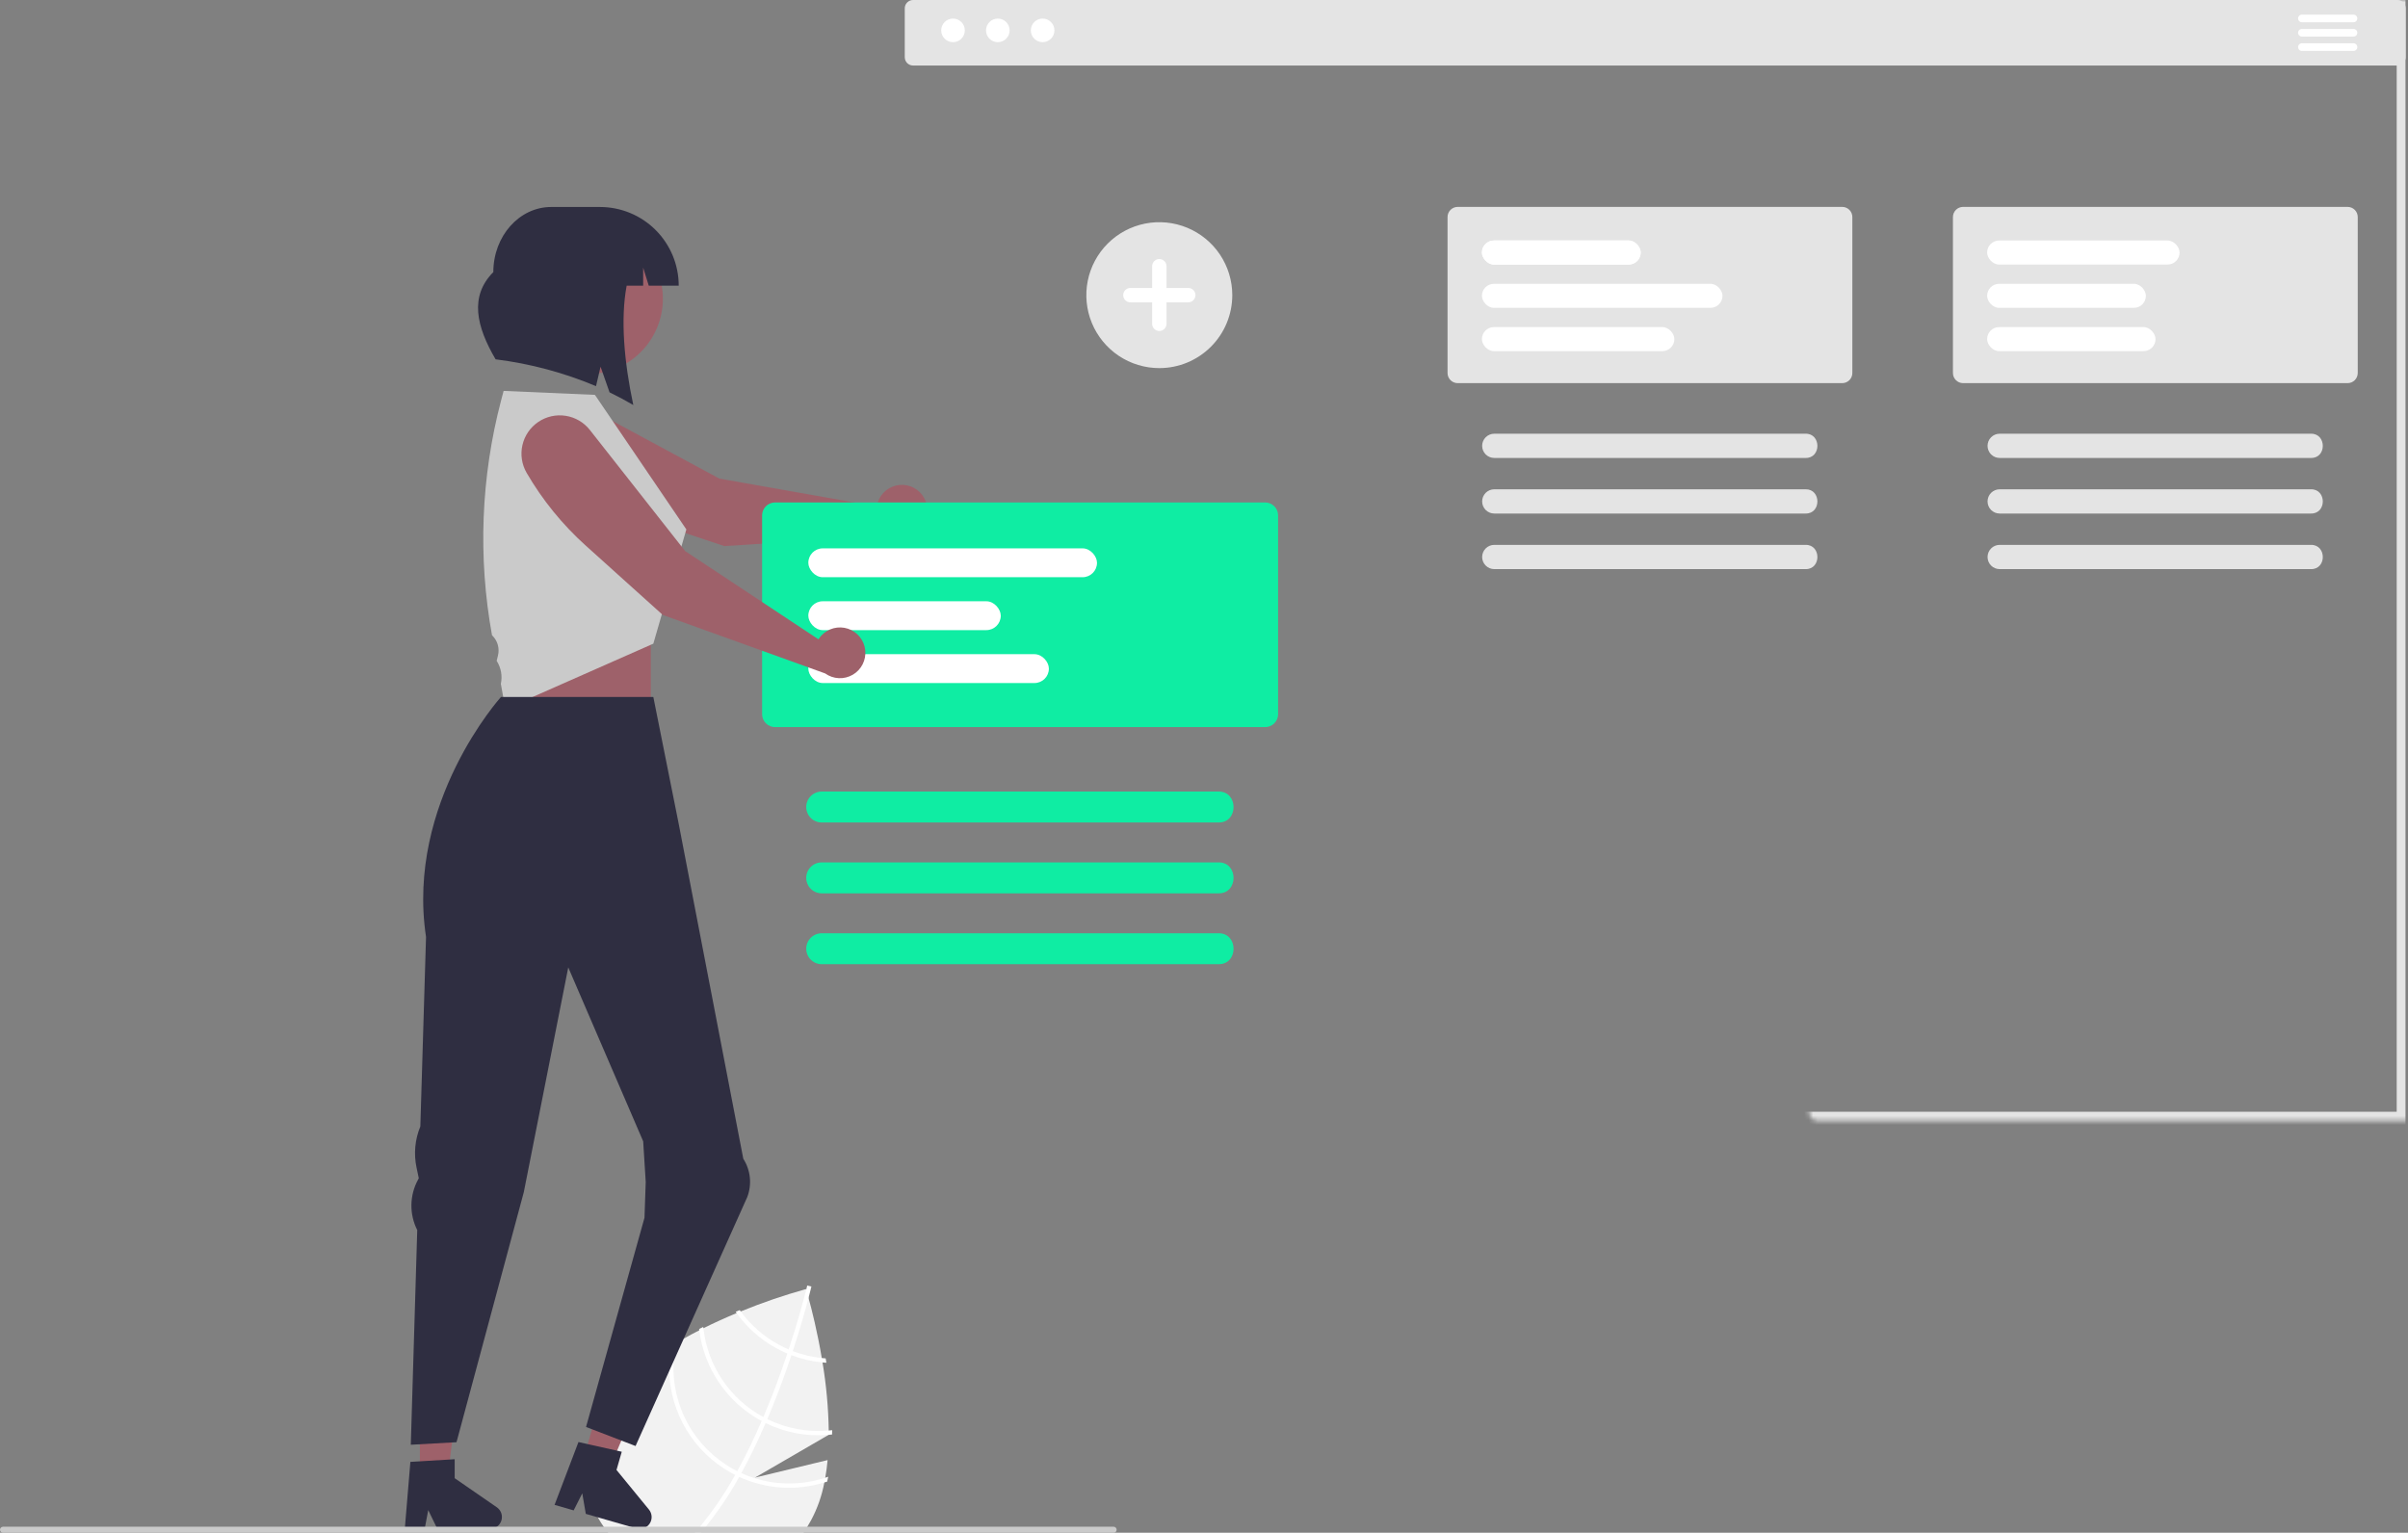 <svg width="534" height="340" viewBox="0 0 534 340" fill="none" xmlns="http://www.w3.org/2000/svg">
<rect x="0" y="0" width="534" height="340" fill="#808080" stroke="none"/>
<g clip-path="url(#clip0_1039_1835)">
<mask id="path-1-inside-1_1039_1835" fill="white">
<rect x="200.594" width="332.9" height="248.608" rx="1.8"/>
</mask>
<rect x="200.594" width="332.9" height="248.608" rx="1.8" stroke="#E4E4E4" stroke-width="4" mask="url(#path-1-inside-1_1039_1835)"/>
<path d="M183.762 318.277L167.429 327.762L183.531 323.876C183.407 325.205 183.238 326.511 183.013 327.79C182.951 328.145 182.883 328.494 182.81 328.843C182.26 331.779 181.263 334.613 179.853 337.246C179.583 337.73 179.313 338.203 179.031 338.66C178.761 339.121 178.479 339.566 178.192 340H134.898C134.538 339.566 134.194 339.116 133.879 338.66C130.792 334.314 129.541 328.928 130.398 323.667C130.556 322.597 130.782 321.538 131.074 320.496C131.358 319.432 131.702 318.385 132.105 317.359C132.808 315.548 133.638 313.788 134.589 312.093C136.571 308.523 139.663 305.301 143.307 302.44C145.071 301.063 146.91 299.785 148.815 298.61C149.176 298.379 149.542 298.154 149.913 297.934C150.482 297.596 151.051 297.264 151.626 296.943C152.769 296.29 153.923 295.67 155.078 295.085C155.382 294.927 155.681 294.775 155.979 294.628C158.485 293.378 160.98 292.257 163.357 291.272C163.656 291.148 163.96 291.024 164.258 290.906C168.986 288.971 173.823 287.315 178.744 285.944C178.744 285.944 178.761 285.989 178.789 286.085C178.862 286.344 179.048 286.969 179.301 287.892C180.005 290.455 181.244 295.344 182.241 301.246C182.298 301.567 182.348 301.894 182.405 302.22C183.237 307.212 183.699 312.259 183.784 317.32C183.79 317.635 183.79 317.945 183.79 318.26L183.762 318.277Z" fill="#F2F2F2"/>
<path d="M179.938 285.369C179.932 285.386 179.876 285.662 179.746 286.169C179.639 286.591 179.493 287.172 179.301 287.892C178.642 290.41 177.471 294.628 175.804 299.708C175.708 300.001 175.607 300.305 175.505 300.61C174.345 304.085 172.965 307.926 171.371 311.874C170.971 312.865 170.572 313.839 170.16 314.791C170.036 315.09 169.913 315.382 169.783 315.67C168.037 319.713 166.24 323.414 164.393 326.77L163.926 327.61C161.779 331.504 159.293 335.201 156.497 338.66C156.12 339.121 155.737 339.566 155.348 340H154.042C154.436 339.566 154.83 339.116 155.213 338.66C158.169 335.082 160.785 331.235 163.025 327.17C163.182 326.894 163.34 326.618 163.492 326.337C165.48 322.727 167.288 318.953 168.904 315.213C169.034 314.926 169.158 314.633 169.282 314.335C171.394 309.39 173.168 304.529 174.598 300.249C174.7 299.945 174.801 299.641 174.897 299.342C176.981 293.023 178.287 288.067 178.789 286.085C178.856 285.792 178.913 285.561 178.952 285.403C178.991 285.257 179.008 285.172 179.014 285.155L179.47 285.262H179.476L179.938 285.369Z" fill="white"/>
<path d="M183.103 301.319C182.815 301.302 182.528 301.274 182.241 301.246C180.037 301.017 177.873 300.5 175.804 299.708C175.505 299.59 175.201 299.472 174.897 299.342C174.073 298.988 173.269 298.592 172.486 298.154C169.25 296.363 166.443 293.89 164.258 290.906C164.185 290.81 164.112 290.708 164.044 290.613C163.751 290.737 163.453 290.861 163.148 290.984C163.216 291.08 163.284 291.176 163.357 291.272C165.636 294.456 168.598 297.092 172.025 298.988C172.86 299.453 173.719 299.874 174.598 300.249C174.897 300.373 175.201 300.497 175.505 300.61C177.722 301.454 180.043 301.996 182.404 302.22C182.686 302.249 182.973 302.271 183.255 302.288C183.204 301.956 183.153 301.635 183.103 301.319Z" fill="white"/>
<path d="M183.787 317.32C179.1 317.748 174.385 316.873 170.164 314.791C169.865 314.65 169.572 314.498 169.285 314.335C169.194 314.293 169.105 314.246 169.02 314.194C165.446 312.207 162.397 309.395 160.129 305.992C157.862 302.588 156.44 298.692 155.982 294.628C155.971 294.533 155.96 294.431 155.948 294.335C155.644 294.493 155.34 294.645 155.042 294.803C155.053 294.899 155.064 294.989 155.081 295.084C155.601 299.234 157.093 303.203 159.435 306.668C161.776 310.133 164.902 312.997 168.558 315.028C168.671 315.089 168.789 315.157 168.908 315.213C169.2 315.371 169.493 315.523 169.786 315.67C174.121 317.796 178.955 318.698 183.765 318.277C184.018 318.255 184.272 318.227 184.525 318.198C184.525 317.877 184.531 317.562 184.531 317.241C184.28 317.269 184.032 317.297 183.787 317.32Z" fill="white"/>
<path d="M183.013 327.79C177.942 329.454 172.479 329.495 167.384 327.908C166.364 327.593 165.365 327.213 164.393 326.77C164.089 326.635 163.791 326.489 163.492 326.337C163.171 326.179 162.856 326.01 162.546 325.841C158.334 323.496 154.865 320.014 152.536 315.793C150.207 311.572 149.111 306.781 149.373 301.967C149.442 300.61 149.622 299.261 149.913 297.934C149.93 297.844 149.947 297.754 149.97 297.664C149.598 297.895 149.226 298.126 148.86 298.362C148.843 298.447 148.826 298.526 148.815 298.61C148.485 300.429 148.347 302.277 148.404 304.124C148.529 308.746 149.855 313.256 152.253 317.209C154.651 321.162 158.037 324.423 162.079 326.669C162.394 326.844 162.709 327.013 163.025 327.17C163.323 327.322 163.627 327.469 163.926 327.609C169.856 330.324 176.577 330.763 182.81 328.843C183.018 328.787 183.227 328.719 183.435 328.651C183.52 328.291 183.593 327.931 183.661 327.57C183.449 327.649 183.232 327.722 183.013 327.79Z" fill="white"/>
<path d="M144.321 138.841H112.781V170.38H144.321V138.841Z" fill="#9E616A"/>
<path d="M93.112 327.341H99.326L102.282 303.373H93.111L93.112 327.341Z" fill="#9E616A"/>
<path d="M110.168 334.343L100.83 327.894V323.687L99.772 323.749L93.115 324.149L91.008 324.273L89.808 338.657L89.769 339.135H94.179L94.269 338.657L94.967 334.973L96.753 338.657L96.984 339.135H108.676C109.237 339.136 109.783 338.957 110.235 338.625C110.687 338.293 111.021 337.825 111.188 337.289C111.355 336.753 111.346 336.178 111.162 335.648C110.979 335.118 110.63 334.661 110.168 334.343Z" fill="#2F2E41"/>
<path d="M129.454 323.396L135.424 325.113L144.89 302.896L136.076 300.362L129.454 323.396Z" fill="#9E616A"/>
<path d="M143.91 334.849L136.717 326.069L137.883 322.025L136.847 321.794L131.074 320.499L130.336 320.336L128.281 319.874L122.981 333.813L127.216 335.035L129.126 331.251L129.908 335.807L132.578 336.573L139.838 338.662L141.15 339.04C141.689 339.196 142.263 339.175 142.789 338.981C143.315 338.787 143.766 338.43 144.074 337.962C144.383 337.493 144.533 336.939 144.503 336.379C144.474 335.819 144.266 335.283 143.91 334.849Z" fill="#2F2E41"/>
<path d="M531.65 0H202.483C201.994 0.001 201.525 0.197 201.18 0.543C200.835 0.889 200.641 1.358 200.641 1.847V12.689C200.641 13.178 200.835 13.647 201.18 13.993C201.525 14.339 201.994 14.535 202.483 14.536H531.652C532.141 14.535 532.61 14.339 532.955 13.993C533.3 13.647 533.494 13.178 533.494 12.689V1.847C533.494 1.358 533.3 0.888 532.954 0.542C532.608 0.196 532.139 0.001 531.65 0Z" fill="#E4E4E4"/>
<path d="M211.341 9.356C212.787 9.356 213.959 8.184 213.959 6.739C213.959 5.293 212.787 4.121 211.341 4.121C209.896 4.121 208.724 5.293 208.724 6.739C208.724 8.184 209.896 9.356 211.341 9.356Z" fill="white"/>
<path d="M221.277 9.356C222.723 9.356 223.895 8.184 223.895 6.739C223.895 5.293 222.723 4.121 221.277 4.121C219.831 4.121 218.659 5.293 218.659 6.739C218.659 8.184 219.831 9.356 221.277 9.356Z" fill="white"/>
<path d="M231.213 9.356C232.659 9.356 233.831 8.184 233.831 6.739C233.831 5.293 232.659 4.121 231.213 4.121C229.768 4.121 228.596 5.293 228.596 6.739C228.596 8.184 229.768 9.356 231.213 9.356Z" fill="white"/>
<path d="M521.912 3.244H510.473C510.248 3.244 510.033 3.333 509.874 3.492C509.715 3.651 509.625 3.867 509.625 4.092C509.625 4.316 509.715 4.532 509.874 4.691C510.033 4.85 510.248 4.939 510.473 4.939H521.912C522.137 4.939 522.352 4.85 522.511 4.691C522.67 4.532 522.759 4.316 522.759 4.092C522.759 3.867 522.67 3.651 522.511 3.492C522.352 3.333 522.137 3.244 521.912 3.244Z" fill="white"/>
<path d="M521.912 6.42H510.473C510.248 6.42 510.033 6.51 509.874 6.669C509.715 6.828 509.625 7.043 509.625 7.268C509.625 7.493 509.715 7.709 509.874 7.867C510.033 8.026 510.248 8.116 510.473 8.116H521.912C522.137 8.116 522.352 8.026 522.511 7.867C522.67 7.709 522.759 7.493 522.759 7.268C522.759 7.043 522.67 6.828 522.511 6.669C522.352 6.51 522.137 6.42 521.912 6.42Z" fill="white"/>
<path d="M521.912 9.6H510.473C510.248 9.6 510.033 9.689 509.874 9.848C509.715 10.007 509.625 10.223 509.625 10.447C509.625 10.672 509.715 10.888 509.874 11.047C510.033 11.206 510.248 11.295 510.473 11.295H521.912C522.137 11.295 522.352 11.206 522.511 11.047C522.67 10.888 522.759 10.672 522.759 10.447C522.759 10.223 522.67 10.007 522.511 9.848C522.352 9.689 522.137 9.6 521.912 9.6Z" fill="white"/>
<path d="M520.611 45.895H435.328C434.733 45.897 434.164 46.133 433.744 46.554C433.324 46.974 433.087 47.543 433.086 48.137V82.746C433.087 83.34 433.324 83.909 433.744 84.329C434.164 84.749 434.733 84.986 435.328 84.987H520.613C521.208 84.987 521.777 84.75 522.198 84.33C522.618 83.91 522.854 83.34 522.855 82.746V48.137C522.854 47.542 522.618 46.972 522.197 46.552C521.776 46.131 521.205 45.895 520.611 45.895Z" fill="#E4E4E4"/>
<path d="M512.489 96.206H443.449C442.736 96.206 442.052 96.49 441.547 96.994C441.043 97.498 440.76 98.182 440.76 98.896C440.76 99.609 441.043 100.293 441.547 100.797C442.052 101.302 442.736 101.585 443.449 101.585H512.489C515.998 101.636 515.964 96.156 512.489 96.206Z" fill="#E4E4E4"/>
<path d="M512.489 108.535H443.449C442.736 108.535 442.052 108.818 441.547 109.323C441.043 109.827 440.76 110.511 440.76 111.224C440.76 111.937 441.043 112.621 441.547 113.126C442.052 113.63 442.736 113.913 443.449 113.913H512.489C515.998 113.964 515.964 108.484 512.489 108.535Z" fill="#E4E4E4"/>
<path d="M512.489 120.863H443.449C442.736 120.863 442.052 121.147 441.547 121.651C441.043 122.155 440.76 122.839 440.76 123.553C440.76 124.266 441.043 124.95 441.547 125.454C442.052 125.959 442.736 126.242 443.449 126.242H512.489C515.998 126.293 515.964 120.813 512.489 120.863Z" fill="#E4E4E4"/>
<path d="M408.536 45.895H323.25C322.656 45.897 322.087 46.133 321.667 46.554C321.247 46.974 321.01 47.543 321.009 48.137V82.746C321.01 83.34 321.247 83.909 321.667 84.329C322.087 84.749 322.656 84.986 323.25 84.987H408.536C409.131 84.987 409.7 84.75 410.121 84.33C410.541 83.91 410.777 83.34 410.778 82.746V48.137C410.777 47.543 410.541 46.973 410.121 46.553C409.7 46.132 409.131 45.896 408.536 45.895Z" fill="#E4E4E4"/>
<path d="M400.415 96.206H331.372C330.659 96.206 329.975 96.49 329.47 96.994C328.966 97.498 328.683 98.182 328.683 98.896C328.683 99.609 328.966 100.293 329.47 100.797C329.975 101.302 330.659 101.585 331.372 101.585H400.415C403.918 101.636 403.884 96.156 400.415 96.206Z" fill="#E4E4E4"/>
<path d="M400.415 108.535H331.372C330.659 108.535 329.975 108.818 329.47 109.323C328.966 109.827 328.683 110.511 328.683 111.224C328.683 111.937 328.966 112.621 329.47 113.126C329.975 113.63 330.659 113.913 331.372 113.913H400.415C403.918 113.964 403.884 108.484 400.415 108.535Z" fill="#E4E4E4"/>
<path d="M400.415 120.863H331.372C330.659 120.863 329.975 121.147 329.47 121.651C328.966 122.155 328.683 122.839 328.683 123.553C328.683 124.266 328.966 124.95 329.47 125.454C329.975 125.959 330.659 126.242 331.372 126.242H400.415C403.918 126.293 403.884 120.813 400.415 120.863Z" fill="#E4E4E4"/>
<path d="M194.681 111.349C194.572 111.669 194.493 111.999 194.443 112.333L159.524 106.16L129.445 89.94C127.553 88.917 125.343 88.651 123.262 89.194C121.18 89.737 119.383 91.05 118.232 92.867C117.081 94.684 116.662 96.87 117.06 98.984C117.459 101.098 118.644 102.982 120.377 104.256C125.988 108.386 132.208 111.617 138.814 113.83L160.621 121.135L198.818 118.687C199.88 118.916 200.984 118.834 202 118.45C203.015 118.066 203.898 117.397 204.542 116.523C205.186 115.649 205.564 114.607 205.63 113.524C205.696 112.44 205.447 111.361 204.914 110.415C204.381 109.469 203.585 108.698 202.624 108.194C201.663 107.69 200.576 107.474 199.495 107.573C198.414 107.672 197.384 108.081 196.53 108.752C195.677 109.422 195.035 110.325 194.682 111.351L194.681 111.349Z" fill="#9E616A"/>
<path d="M280.576 111.458H171.867C171.108 111.459 170.381 111.761 169.845 112.297C169.309 112.833 169.007 113.56 169.006 114.319V158.423C169.007 159.182 169.309 159.909 169.845 160.445C170.381 160.982 171.108 161.283 171.867 161.284H280.576C281.334 161.282 282.06 160.98 282.595 160.444C283.13 159.907 283.431 159.181 283.432 158.423V114.319C283.431 113.561 283.13 112.835 282.595 112.299C282.06 111.762 281.334 111.46 280.576 111.458Z" fill="#0FEDA3"/>
<path d="M270.225 175.584H182.218C181.309 175.584 180.436 175.946 179.793 176.589C179.15 177.232 178.789 178.104 178.789 179.014C178.789 179.924 179.15 180.796 179.793 181.439C180.436 182.083 181.309 182.444 182.218 182.444H270.225C274.688 182.503 274.646 175.519 270.225 175.584Z" fill="#0FEDA3"/>
<path d="M270.225 191.298H182.218C181.309 191.298 180.436 191.659 179.793 192.302C179.15 192.945 178.789 193.818 178.789 194.727C178.789 195.637 179.15 196.509 179.793 197.153C180.436 197.796 181.309 198.157 182.218 198.157H270.225C274.688 198.219 274.646 191.233 270.225 191.298Z" fill="#0FEDA3"/>
<rect x="179.254" y="133.373" width="42.679" height="6.402" rx="3.201" fill="white"/>
<rect x="179.254" y="121.637" width="64.019" height="6.402" rx="3.201" fill="white"/>
<rect x="179.254" y="145.11" width="53.349" height="6.402" rx="3.201" fill="white"/>
<path d="M270.225 207.017H182.219C181.769 207.017 181.323 207.105 180.907 207.277C180.491 207.45 180.114 207.702 179.795 208.02C179.477 208.339 179.225 208.716 179.052 209.132C178.88 209.548 178.792 209.994 178.792 210.444C178.792 210.894 178.88 211.339 179.052 211.755C179.225 212.171 179.477 212.549 179.795 212.867C180.114 213.185 180.491 213.438 180.907 213.61C181.323 213.782 181.769 213.871 182.219 213.871H270.225C274.688 213.933 274.646 206.955 270.225 207.017Z" fill="#0FEDA3"/>
<path d="M144.949 74.286C149.384 66.172 146.402 55.998 138.288 51.563C130.174 47.127 120.001 50.109 115.565 58.223C111.13 66.337 114.112 76.511 122.226 80.946C130.34 85.382 140.513 82.4 144.949 74.286Z" fill="#9E616A"/>
<path d="M133.057 45.912H122.243C115.152 45.912 109.402 52.379 109.402 60.356C104.052 65.729 105.657 72.459 109.903 79.704C117.564 80.658 125.058 82.662 132.172 85.661L133.182 81.35L135.173 87.028C136.944 87.886 138.7 88.824 140.441 89.844C138.409 80.297 137.573 70.772 138.968 63.373H142.629V59.364L143.872 63.373H150.514C150.514 58.743 148.674 54.302 145.4 51.028C142.126 47.753 137.685 45.914 133.054 45.914L133.057 45.912Z" fill="#2F2E41"/>
<path d="M131.93 87.589L111.68 86.711L111.136 88.781C106.655 105.802 105.963 123.598 109.108 140.916C109.71 141.482 110.149 142.199 110.381 142.992C110.613 143.784 110.63 144.625 110.429 145.426L110.138 146.585L110.165 146.628C111.118 148.134 111.442 149.954 111.066 151.696L112.08 157.272L144.884 142.78L152.205 117.436L131.93 87.589Z" fill="#CACACA"/>
<path d="M182.115 141.006C181.888 141.256 181.684 141.526 181.505 141.813L151.937 122.238L130.809 95.376C129.48 93.686 127.56 92.563 125.435 92.234C123.311 91.904 121.141 92.392 119.362 93.6C117.584 94.807 116.33 96.644 115.852 98.74C115.375 100.836 115.71 103.035 116.79 104.894C120.291 110.917 124.71 116.358 129.889 121.02L146.979 136.408L182.989 149.382C183.871 150.015 184.917 150.38 186.001 150.432C187.086 150.484 188.162 150.222 189.101 149.677C190.04 149.132 190.801 148.328 191.293 147.36C191.785 146.392 191.988 145.303 191.875 144.223C191.763 143.144 191.341 142.119 190.66 141.274C189.979 140.428 189.068 139.798 188.037 139.458C187.006 139.118 185.899 139.083 184.849 139.358C183.798 139.632 182.85 140.205 182.117 141.006H182.115Z" fill="#9E616A"/>
<path d="M257.089 81.654C253.889 81.654 250.76 80.705 248.098 78.927C245.437 77.148 243.363 74.621 242.138 71.664C240.913 68.706 240.592 65.452 241.217 62.313C241.841 59.174 243.383 56.29 245.646 54.027C247.909 51.764 250.793 50.222 253.932 49.598C257.071 48.973 260.325 49.294 263.283 50.519C266.24 51.744 268.767 53.818 270.546 56.479C272.324 59.141 273.273 62.27 273.273 65.47C273.273 69.763 271.568 73.879 268.533 76.914C265.498 79.949 261.382 81.654 257.089 81.654Z" fill="#E4E4E4"/>
<path d="M263.476 63.874H258.689V59.087C258.693 58.874 258.654 58.664 258.576 58.467C258.497 58.269 258.381 58.09 258.232 57.938C258.083 57.787 257.906 57.667 257.71 57.584C257.515 57.502 257.305 57.46 257.092 57.46C256.88 57.46 256.67 57.502 256.474 57.584C256.279 57.667 256.101 57.787 255.953 57.938C255.804 58.09 255.687 58.269 255.609 58.467C255.53 58.664 255.492 58.874 255.496 59.087V63.874H250.709C250.497 63.87 250.286 63.908 250.089 63.987C249.891 64.065 249.712 64.182 249.56 64.331C249.409 64.479 249.289 64.657 249.206 64.852C249.124 65.048 249.082 65.258 249.082 65.47C249.082 65.683 249.124 65.893 249.206 66.088C249.289 66.284 249.409 66.461 249.56 66.61C249.712 66.758 249.891 66.876 250.089 66.954C250.286 67.032 250.497 67.071 250.709 67.067H255.496V71.854C255.504 72.272 255.675 72.671 255.974 72.963C256.272 73.257 256.674 73.421 257.092 73.421C257.511 73.421 257.912 73.257 258.211 72.963C258.509 72.671 258.681 72.272 258.689 71.854V67.067H263.476C263.688 67.071 263.899 67.032 264.096 66.954C264.293 66.876 264.473 66.758 264.624 66.61C264.776 66.461 264.896 66.284 264.978 66.088C265.06 65.893 265.103 65.683 265.103 65.47C265.103 65.258 265.06 65.048 264.978 64.852C264.896 64.657 264.776 64.479 264.624 64.331C264.473 64.182 264.293 64.065 264.096 63.987C263.899 63.908 263.688 63.87 263.476 63.874Z" fill="white"/>
<path d="M165.716 265.527C166.242 264.14 166.436 262.649 166.283 261.174C166.129 259.698 165.632 258.279 164.832 257.03L150.516 182.771L144.884 154.61H111.092C111.092 154.61 89.972 177.983 94.477 207.833L93.216 249.871C92.021 252.754 91.726 255.932 92.371 258.987L92.873 261.365L92.679 261.723C91.757 263.429 91.262 265.333 91.236 267.272C91.209 269.211 91.653 271.128 92.528 272.858L91.1 320.474L101.237 319.911L116.162 264.435L126.018 214.592L142.633 253.171L143.196 262.182L142.923 270.123L129.961 316.531L140.943 320.755L165.716 265.527Z" fill="#2F2E41"/>
<path d="M247.629 339.33C247.629 339.507 247.558 339.678 247.432 339.803C247.307 339.929 247.136 340 246.959 340H0.67C0.492 340 0.322 339.929 0.196 339.804C0.071 339.678 0 339.508 0 339.33C0 339.152 0.071 338.982 0.196 338.856C0.322 338.73 0.492 338.66 0.67 338.66H246.959C247.047 338.659 247.134 338.677 247.216 338.71C247.297 338.744 247.371 338.793 247.433 338.855C247.496 338.918 247.545 338.992 247.579 339.073C247.612 339.154 247.629 339.242 247.629 339.33Z" fill="#CACACA"/>
<rect x="328.632" y="53.349" width="35.211" height="5.335" rx="2.667" fill="white"/>
<rect x="328.632" y="53.349" width="35.211" height="5.335" rx="2.667" fill="white"/>
<rect x="440.666" y="62.952" width="35.211" height="5.335" rx="2.667" fill="white"/>
<rect x="440.666" y="53.349" width="42.679" height="5.335" rx="2.667" fill="white"/>
<rect x="440.666" y="72.555" width="37.345" height="5.335" rx="2.667" fill="white"/>
<rect x="328.632" y="62.952" width="53.349" height="5.335" rx="2.667" fill="white"/>
<rect x="328.632" y="72.555" width="42.679" height="5.335" rx="2.667" fill="white"/>
</g>
<defs>
<clipPath id="clip0_1039_1835">
<rect width="533.494" height="340" fill="white"/>
</clipPath>
</defs>
</svg>

